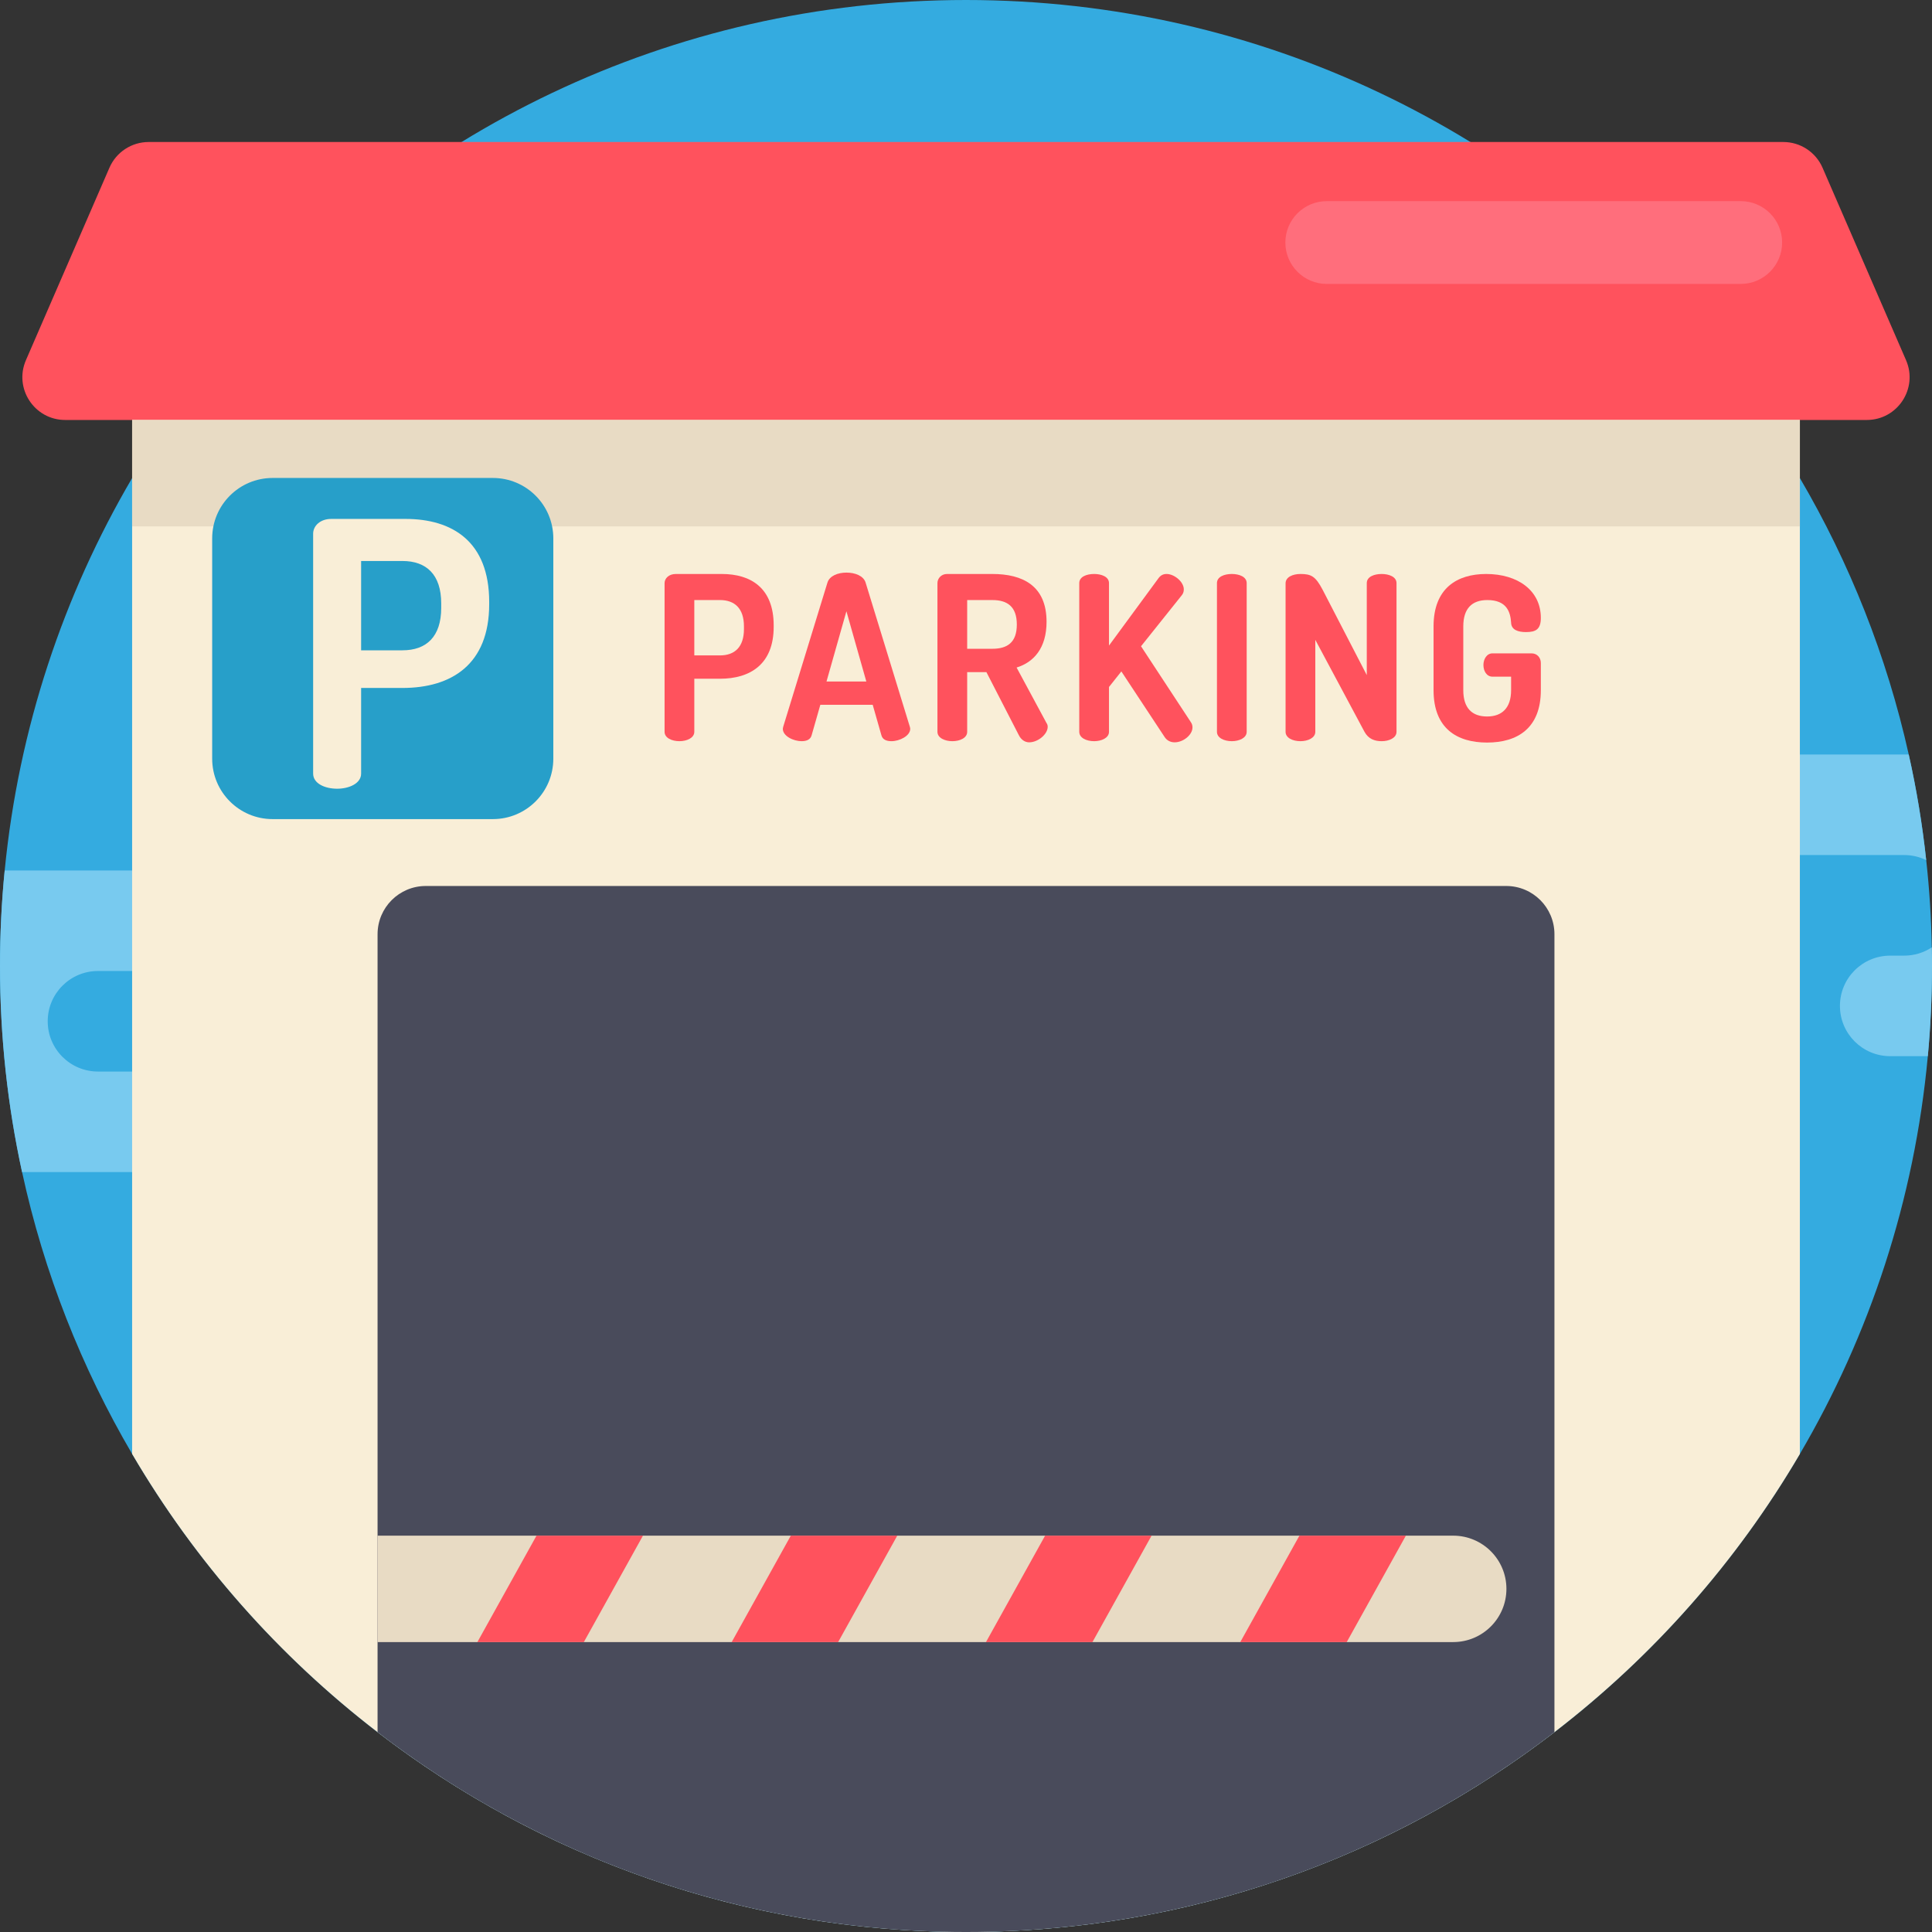 <?xml version="1.0" encoding="iso-8859-1"?>
<!-- Generator: Adobe Illustrator 19.0.0, SVG Export Plug-In . SVG Version: 6.00 Build 0)  -->
<svg version="1.1" id="Capa_1" xmlns="http://www.w3.org/2000/svg" xmlns:xlink="http://www.w3.org/1999/xlink" x="0px" y="0px"
	 viewBox="0 0 512 512" style="enable-background:new 0 0 512 512;" xml:space="preserve">
<rect x="0" y="0" width="512" height="512" fill="#333333" stroke="none"/>
<path style="fill:#34ABE0;" d="M512,256c0,8.056-0.376,16.029-1.108,23.897c-3.532,38.191-15.454,73.947-33.907,105.409
	C432.546,461.103,350.218,512,256,512S79.454,461.103,35.015,385.306c-13.406-22.873-23.374-48.003-29.163-74.689
	C2.017,293.021,0,274.745,0,256c0-8.547,0.418-16.99,1.243-25.318c3.688-37.658,15.548-72.913,33.771-103.988
	c7.419-12.664,15.903-24.628,25.318-35.777C107.29,35.318,177.518,0,256,0s148.71,35.318,195.668,90.917
	c9.415,11.149,17.899,23.113,25.318,35.777c13.166,22.455,23.019,47.104,28.85,73.258c2.058,9.153,3.605,18.495,4.629,27.993
	c0.846,7.607,1.337,15.318,1.484,23.113C511.99,252.698,512,254.349,512,256z"/>
<g>
	<path style="fill:#78CAEF;" d="M504.633,226.597h-36.321c-3.678,0-7.011-1.494-9.415-3.897c-2.414-2.414-3.908-5.747-3.908-9.425
		c0-7.356,5.966-13.322,13.322-13.322h37.522c2.058,9.153,3.605,18.495,4.629,27.993
		C508.698,227.077,506.723,226.597,504.633,226.597z"/>
	<path style="fill:#78CAEF;" d="M512,256c0,8.056-0.376,16.029-1.108,23.897h-9.968c-3.678,0-7.011-1.494-9.425-3.908
		c-2.403-2.403-3.897-5.736-3.897-9.415c0-7.367,5.966-13.322,13.322-13.322h3.709c2.706,0,5.214-0.805,7.314-2.194
		C511.99,252.698,512,254.349,512,256z"/>
	<path style="fill:#78CAEF;" d="M102.943,297.294c0,7.356-5.966,13.322-13.322,13.322H5.851C2.017,293.021,0,274.745,0,256
		c0-8.547,0.418-16.99,1.243-25.318H68.89c3.688,0,7.011,1.494,9.425,3.908c2.414,2.403,3.908,5.736,3.908,9.415
		c0,7.356-5.966,13.322-13.333,13.322H25.966c-7.367,0-13.322,5.966-13.322,13.322s5.956,13.322,13.322,13.322h63.655
		c3.678,0,7.011,1.494,9.415,3.908C101.449,290.283,102.943,293.616,102.943,297.294z"/>
</g>
<path style="fill:#F9EED7;" d="M476.985,90.917v294.39c-16.76,28.588-38.902,53.624-65.045,73.728
	C368.765,492.251,314.692,512,256,512s-112.765-19.749-155.941-52.966c-26.143-20.104-48.285-45.14-65.045-73.728V90.917H476.985z"
	/>
<path style="fill:#FF525D;" d="M472.596,37.634H39.398c-4.517,0-8.603,2.681-10.401,6.824L6.874,95.446
	c-3.249,7.487,2.239,15.85,10.401,15.85h477.444c8.162,0,13.65-8.363,10.401-15.85l-22.124-50.987
	C481.198,40.315,477.112,37.634,472.596,37.634z"/>
<path style="fill:#494B5B;" d="M411.944,247.579v211.455c-5.057,3.897-10.261,7.596-15.611,11.107
	c-8.349,5.486-17.042,10.491-26.039,14.984c-9.885,4.953-20.146,9.279-30.71,12.925c-10.742,3.699-21.807,6.719-33.134,8.976
	c-16.311,3.26-33.186,4.974-50.448,4.974s-34.137-1.714-50.448-4.974c-17.418-3.479-34.2-8.725-50.145-15.538
	c-4.702-2.017-9.331-4.169-13.887-6.457c-8.934-4.462-17.575-9.446-25.872-14.9c-5.339-3.511-10.543-7.21-15.59-11.097V247.579
	c0-7.06,5.723-12.783,12.783-12.783H399.16C406.221,234.796,411.944,240.519,411.944,247.579z"/>
<rect x="35.015" y="111.292" style="fill:#E8DBC4;" width="441.971" height="28.211"/>
<path style="fill:#FF6E7C;" d="M461.312,75.243H351.603c-6.059,0-10.97-4.912-10.97-10.97l0,0c0-6.059,4.912-10.97,10.97-10.97
	h109.709c6.059,0,10.97,4.912,10.97,10.97l0,0C472.282,70.331,467.371,75.243,461.312,75.243z"/>
<path style="fill:#279FC9;" d="M130.621,217.071H72.245c-8.845,0-16.015-7.17-16.015-16.015v-58.375
	c0-8.845,7.17-16.015,16.015-16.015h58.375c8.845,0,16.015,7.17,16.015,16.015v58.375
	C146.636,209.9,139.466,217.071,130.621,217.071z"/>
<path style="fill:#F9EED7;" d="M82.985,141.431c0-2.055,1.859-3.913,4.793-3.913h19.661c12.423,0,22.203,5.967,22.203,22.008v0.587
	c0,16.041-10.075,22.203-22.986,22.203H95.701v22.693c0,2.641-3.227,4.01-6.357,4.01c-3.229,0-6.359-1.369-6.359-4.01V141.431z
	 M95.701,148.669v23.67h10.956c6.357,0,10.269-3.62,10.269-11.248v-1.174c0-7.629-3.912-11.248-10.269-11.248H95.701V148.669z"/>
<path style="fill:#E8DBC4;" d="M399.217,421.061c0,3.897-1.578,7.419-4.138,9.979c-2.55,2.55-6.081,4.127-9.968,4.127H100.063
	v-28.202h285.048C392.895,406.966,399.217,413.277,399.217,421.061z"/>
<g>
	<polygon style="fill:#FF525D;" points="170.394,406.962 142.182,406.962 126.509,435.172 154.72,435.172 	"/>
	<polygon style="fill:#FF525D;" points="237.785,406.962 209.575,406.962 193.902,435.172 222.112,435.172 	"/>
	<polygon style="fill:#FF525D;" points="305.178,406.962 276.967,406.962 261.293,435.172 289.505,435.172 	"/>
	<polygon style="fill:#FF525D;" points="372.571,406.962 344.36,406.962 328.686,435.172 356.897,435.172 	"/>
	<path style="fill:#FF525D;" d="M176.119,154.535c0-1.274,1.153-2.425,2.971-2.425h12.185c7.699,0,13.76,3.698,13.76,13.639v0.364
		c0,9.941-6.244,13.76-14.245,13.76h-6.79v14.063c0,1.636-2,2.485-3.94,2.485c-2.001,0-3.94-0.848-3.94-2.485L176.119,154.535
		L176.119,154.535z M183.999,159.021v14.669h6.79c3.94,0,6.364-2.242,6.364-6.971v-0.727c0-4.728-2.424-6.971-6.364-6.971h-6.79
		V159.021z"/>
	<path style="fill:#FF525D;" d="M207.457,193.148c0-0.121,0.061-0.364,0.12-0.606l11.7-38.129c0.545-1.818,2.789-2.668,5.031-2.668
		c2.303,0,4.546,0.85,5.092,2.668l11.699,38.129c0.062,0.242,0.121,0.424,0.121,0.606c0,1.879-2.849,3.274-4.971,3.274
		c-1.333,0-2.365-0.424-2.668-1.576l-2.304-8.062h-13.881l-2.303,8.062c-0.303,1.151-1.333,1.576-2.668,1.576
		C210.307,196.422,207.457,195.089,207.457,193.148z M229.583,180.6l-5.274-18.61l-5.275,18.61H229.583z"/>
	<path style="fill:#FF525D;" d="M248.433,154.535c0-1.274,1.03-2.425,2.546-2.425h12.003c7.941,0,14.366,3.031,14.366,12.669
		c0,6.971-3.395,10.73-7.941,12.124l7.941,14.731c0.242,0.303,0.303,0.727,0.303,0.97c0,2.001-2.606,4.122-4.91,4.122
		c-1.091,0-2.121-0.667-2.727-1.879l-8.608-16.731h-5.093v15.822c0,1.636-1.939,2.485-3.94,2.485c-1.939,0-3.94-0.848-3.94-2.485
		L248.433,154.535L248.433,154.535z M256.313,159.021v12.912h6.669c3.94,0,6.486-1.636,6.486-6.425s-2.546-6.487-6.486-6.487
		L256.313,159.021L256.313,159.021z"/>
	<path style="fill:#FF525D;" d="M286.015,154.535c0-1.698,1.939-2.425,3.94-2.425c1.939,0,3.94,0.727,3.94,2.425v16.548
		l13.094-17.822c0.606-0.848,1.333-1.151,2.183-1.151c2,0,4.546,2.062,4.546,4.062c0,0.424-0.061,0.97-0.485,1.515l-10.851,13.578
		l13.215,20.126c0.303,0.424,0.423,0.909,0.423,1.394c0,1.939-2.424,3.94-4.727,3.94c-1.03,0-2.062-0.424-2.727-1.515
		l-11.397-17.276l-3.274,4.122v11.882c0,1.636-2,2.485-3.94,2.485c-2.001,0-3.94-0.848-3.94-2.485V154.535z"/>
	<path style="fill:#FF525D;" d="M322.505,154.535c0-1.698,1.939-2.425,3.94-2.425c1.939,0,3.94,0.727,3.94,2.425v39.402
		c0,1.636-2,2.485-3.94,2.485c-2.001,0-3.94-0.848-3.94-2.485V154.535z"/>
	<path style="fill:#FF525D;" d="M361.604,193.937l-13.034-24.369v24.369c0,1.636-2,2.485-3.94,2.485c-2.001,0-3.94-0.848-3.94-2.485
		v-39.341c0-1.697,1.939-2.485,3.94-2.485c2.849,0,4.001,0.606,5.88,4.183l11.7,22.611v-24.368c0-1.698,1.939-2.425,3.94-2.425
		c1.939,0,3.94,0.727,3.94,2.425v39.402c0,1.636-2,2.485-3.94,2.485C364.269,196.422,362.633,195.816,361.604,193.937z"/>
	<path style="fill:#FF525D;" d="M394.153,159.021c-4.063,0-6.366,2.242-6.366,6.971v16.913c0,4.728,2.303,6.971,6.304,6.971
		c3.94,0,6.366-2.242,6.366-6.971v-3.577h-4.91c-1.577,0-2.424-1.515-2.424-3.092c0-1.515,0.848-3.091,2.424-3.091h10.305
		c1.577,0,2.486,1.212,2.486,2.546v7.214c0,10.123-6.244,13.881-14.246,13.881c-8.001,0-14.184-3.758-14.184-13.881v-16.913
		c0-10.123,6.244-13.881,13.943-13.881c8.365,0,14.487,4.365,14.487,11.639c0,3.031-1.333,3.758-3.94,3.758
		c-2.121,0-3.88-0.606-3.94-2.485C400.275,162.172,399.306,159.021,394.153,159.021z"/>
</g>
<g>
</g>
<g>
</g>
<g>
</g>
<g>
</g>
<g>
</g>
<g>
</g>
<g>
</g>
<g>
</g>
<g>
</g>
<g>
</g>
<g>
</g>
<g>
</g>
<g>
</g>
<g>
</g>
<g>
</g>
</svg>
